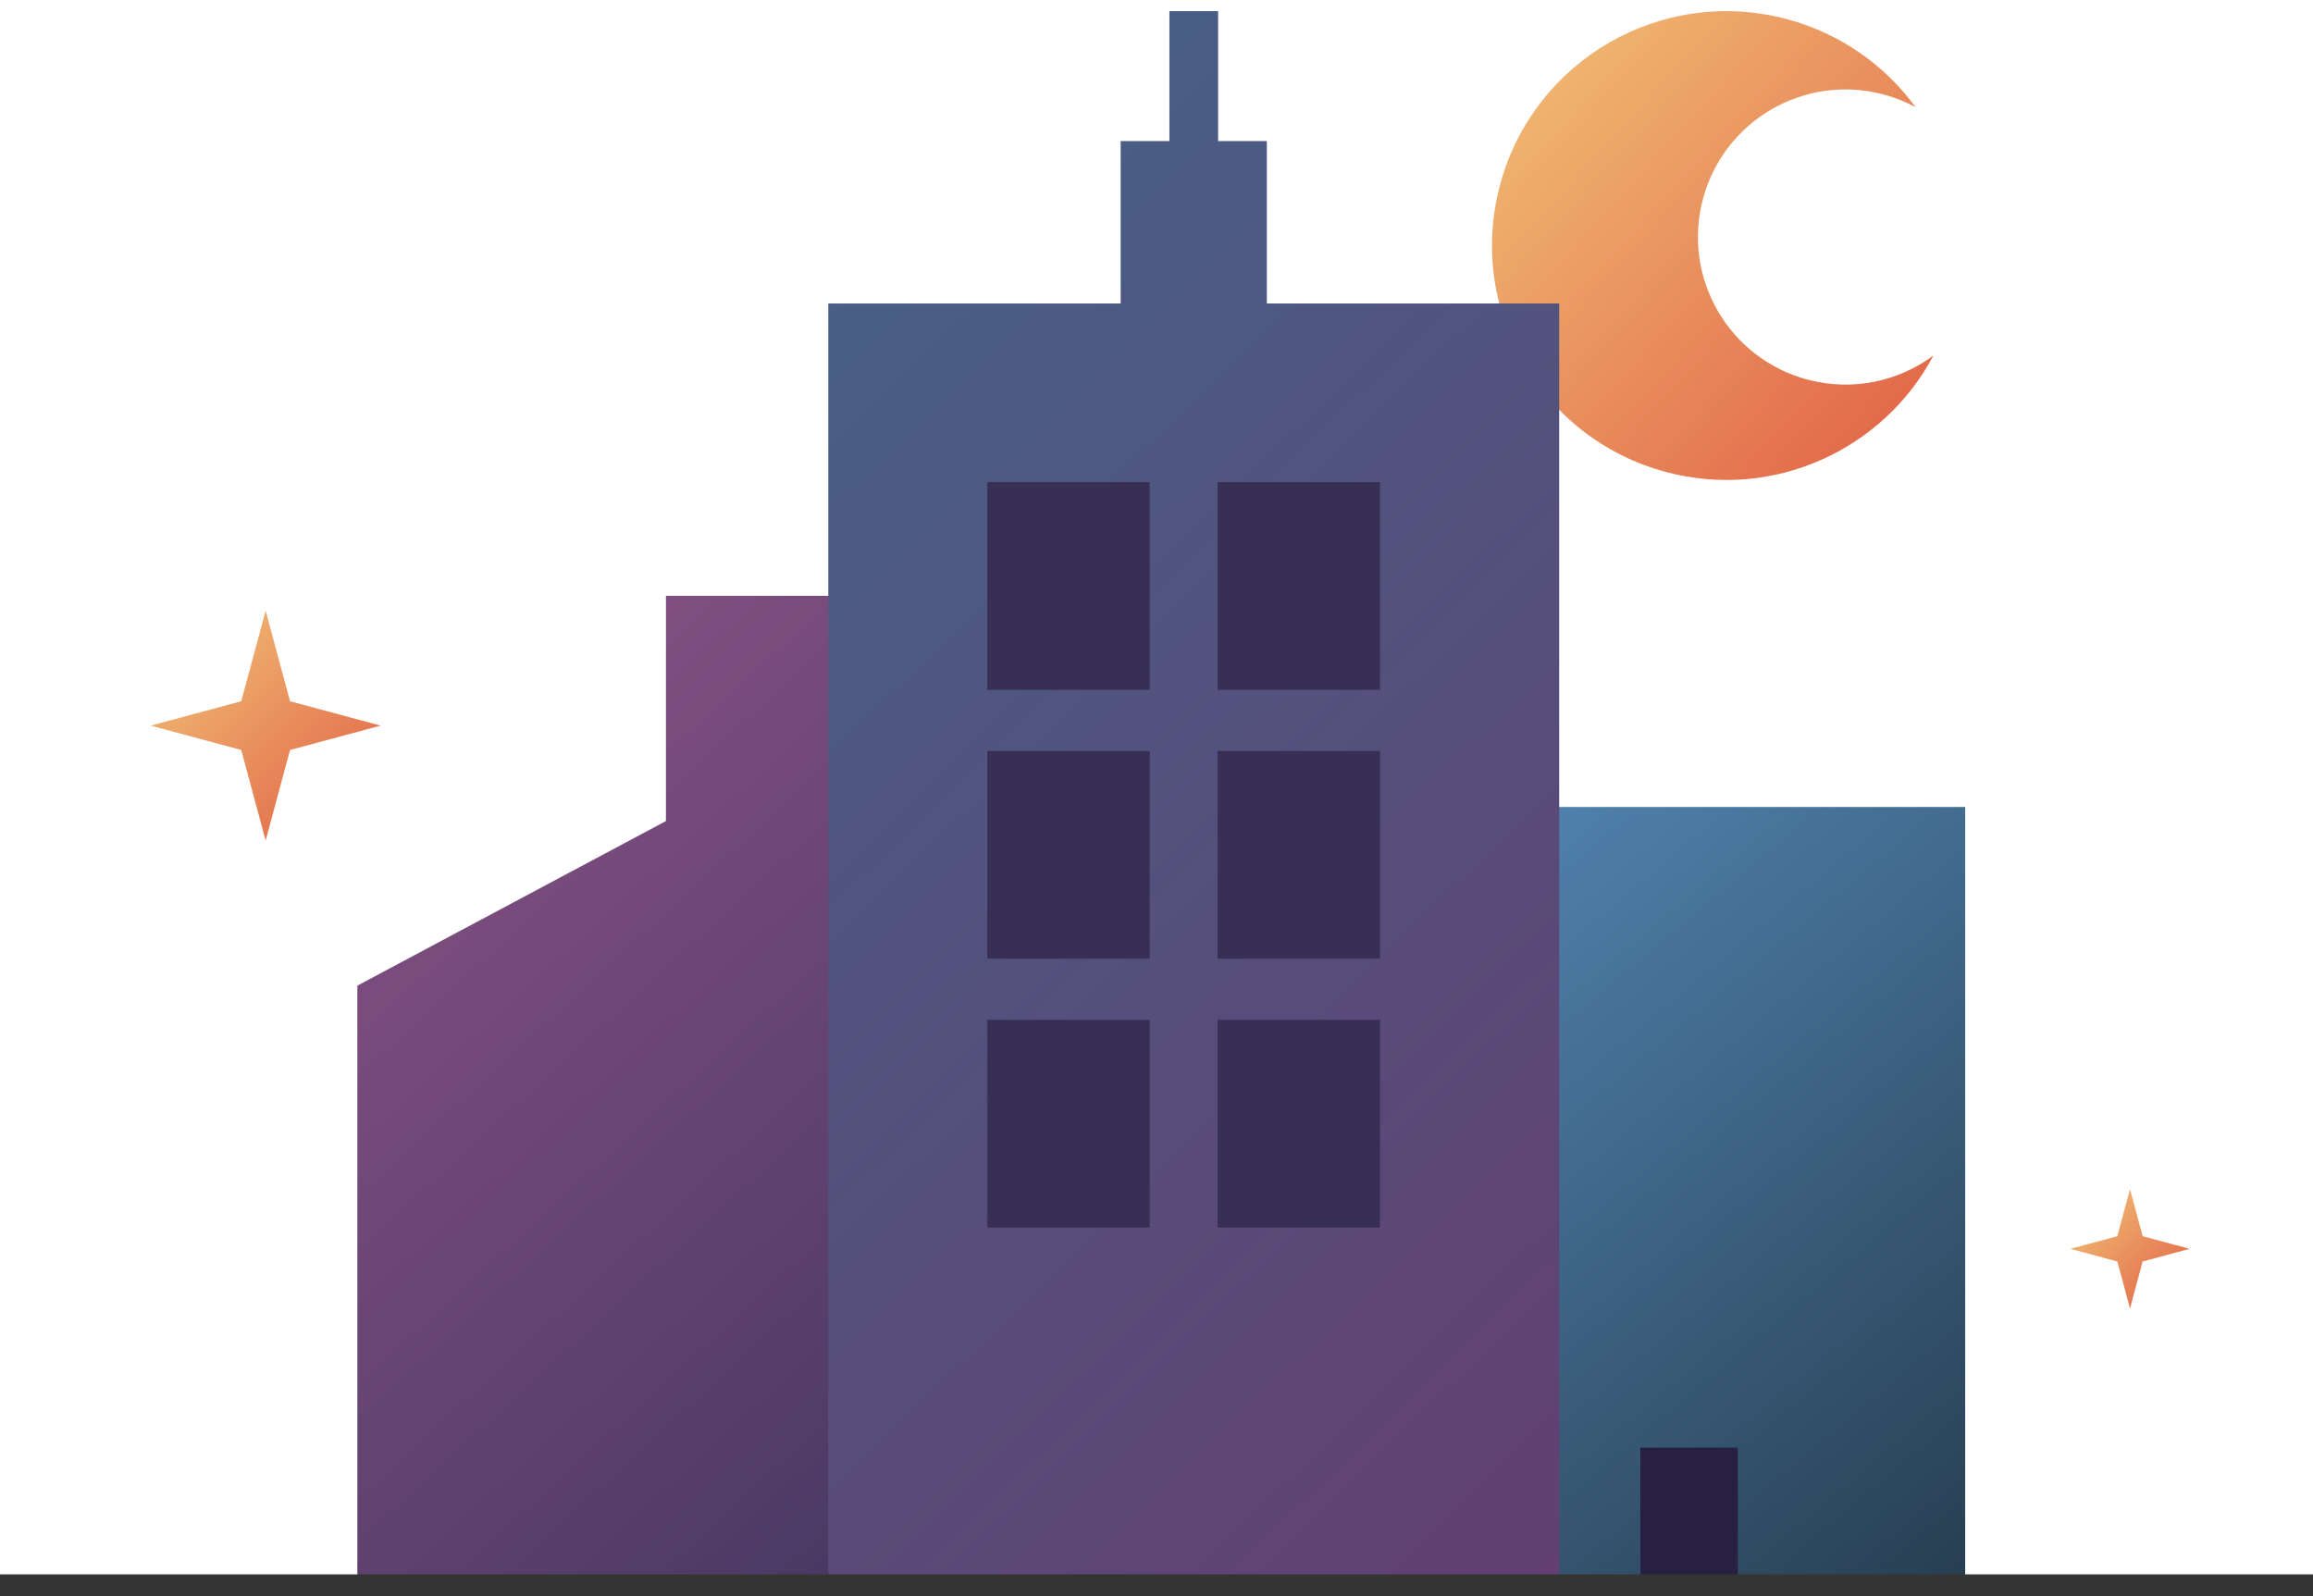 <?xml version="1.0" encoding="UTF-8"?>
<svg width="142px" height="98px" viewBox="0 0 142 98" version="1.1" xmlns="http://www.w3.org/2000/svg" xmlns:xlink="http://www.w3.org/1999/xlink">
    <!-- Generator: Sketch 51.3 (57544) - http://www.bohemiancoding.com/sketch -->
    <title>partner-hotels-icon</title>
    <desc>Created with Sketch.</desc>
    <defs>
        <linearGradient x1="0%" y1="0%" x2="100%" y2="100%" id="linearGradient-1">
            <stop stop-color="#F2C779" offset="0%"></stop>
            <stop stop-color="#E15D44" offset="100%"></stop>
        </linearGradient>
        <linearGradient x1="73.135%" y1="143.802%" x2="-1.11022302e-14%" y2="-20.818%" id="linearGradient-2">
            <stop stop-color="#1E2E3B" offset="0%"></stop>
            <stop stop-color="#558BBA" offset="100%"></stop>
        </linearGradient>
        <linearGradient x1="-2.22044605e-14%" y1="-20.818%" x2="73.135%" y2="143.802%" id="linearGradient-3">
            <stop stop-color="#97588C" offset="0%"></stop>
            <stop stop-color="#39325B" offset="100%"></stop>
        </linearGradient>
        <linearGradient x1="73.135%" y1="143.802%" x2="-1.11022302e-14%" y2="-20.818%" id="linearGradient-4">
            <stop stop-color="#6A366C" offset="0%"></stop>
            <stop stop-color="#40698C" offset="100%"></stop>
        </linearGradient>
    </defs>
    <g id="Icons" stroke="none" stroke-width="1" fill="none" fill-rule="evenodd">
        <g id="Location-and-Hotels-Icons" transform="translate(-140, -1011)">
            <path d="M257.597,1017.574 C256.991,1017.249 256.337,1016.987 255.644,1016.801 C250.811,1015.506 245.845,1018.373 244.549,1023.207 C243.254,1028.039 246.121,1033.006 250.955,1034.301 C253.731,1035.045 256.551,1034.416 258.695,1032.829 C255.623,1038.62 248.865,1041.741 242.264,1039.972 C234.587,1037.915 230.034,1030.026 232.09,1022.351 C234.147,1014.674 242.036,1010.121 249.711,1012.178 C253.008,1013.061 255.728,1015.019 257.597,1017.574 Z" id="Rectangle-141" fill="url(#linearGradient-1)" fill-rule="nonzero"></path>
            <g id="partner-hotels-icon" transform="translate(140, 1010.684)">
                <g id="Hotels" transform="translate(21.939, 1)">
                    <polygon id="Combined-Shape" fill="url(#linearGradient-2)" points="72.783 48.858 98.708 48.858 98.708 97.717 72.783 97.717"></polygon>
                    <rect id="Rectangle-22" fill="#272042" x="78.766" y="88.183" width="5.983" height="9.533"></rect>
                    <path d="M18.945,49.722 L18.945,35.896 L29.913,35.896 L29.913,43.873 L29.913,97.717 L-9.09494702e-13,97.717 L-9.09494702e-13,59.826 L18.945,49.722 Z" id="Combined-Shape" fill="url(#linearGradient-3)"></path>
                    <path d="M52.844,7.977 L55.835,7.977 L55.835,17.948 L73.783,17.948 L73.783,97.717 L28.913,97.717 L28.913,17.948 L46.861,17.948 L46.861,7.977 L49.853,7.977 L49.853,0 L52.844,0 L52.844,7.977 Z" id="Combined-Shape" fill="url(#linearGradient-4)"></path>
                    <path d="M38.676,28.916 L48.647,28.916 L48.647,41.667 L38.676,41.667 L38.676,28.916 Z M52.811,28.916 L62.782,28.916 L62.782,41.667 L52.811,41.667 L52.811,28.916 Z M38.676,45.42 L48.647,45.42 L48.647,58.171 L38.676,58.171 L38.676,45.42 Z M52.811,45.42 L62.782,45.42 L62.782,58.171 L52.811,58.171 L52.811,45.42 Z M38.676,61.925 L48.647,61.925 L48.647,74.675 L38.676,74.675 L38.676,61.925 Z M52.811,61.925 L62.782,61.925 L62.782,74.675 L52.811,74.675 L52.811,61.925 Z" id="Combined-Shape" fill="#372F54" fill-rule="nonzero"></path>
                </g>
                <path d="M0.499,98.218 L141.091,98.218" id="Line-2" stroke="#343434" stroke-width="2.5" stroke-linecap="square" fill-rule="nonzero"></path>
                <polygon id="Star" fill="url(#linearGradient-1)" fill-rule="nonzero" points="17.805 46.359 16.308 51.918 14.811 46.359 9.253 44.862 14.811 43.366 16.308 37.807 17.805 43.366 23.363 44.862"></polygon>
                <polygon id="Star" fill="url(#linearGradient-1)" fill-rule="nonzero" points="131.541 77.76 130.765 80.644 129.988 77.76 127.104 76.983 129.988 76.207 130.765 73.322 131.541 76.207 134.426 76.983"></polygon>
            </g>
        </g>
    </g>
</svg>
